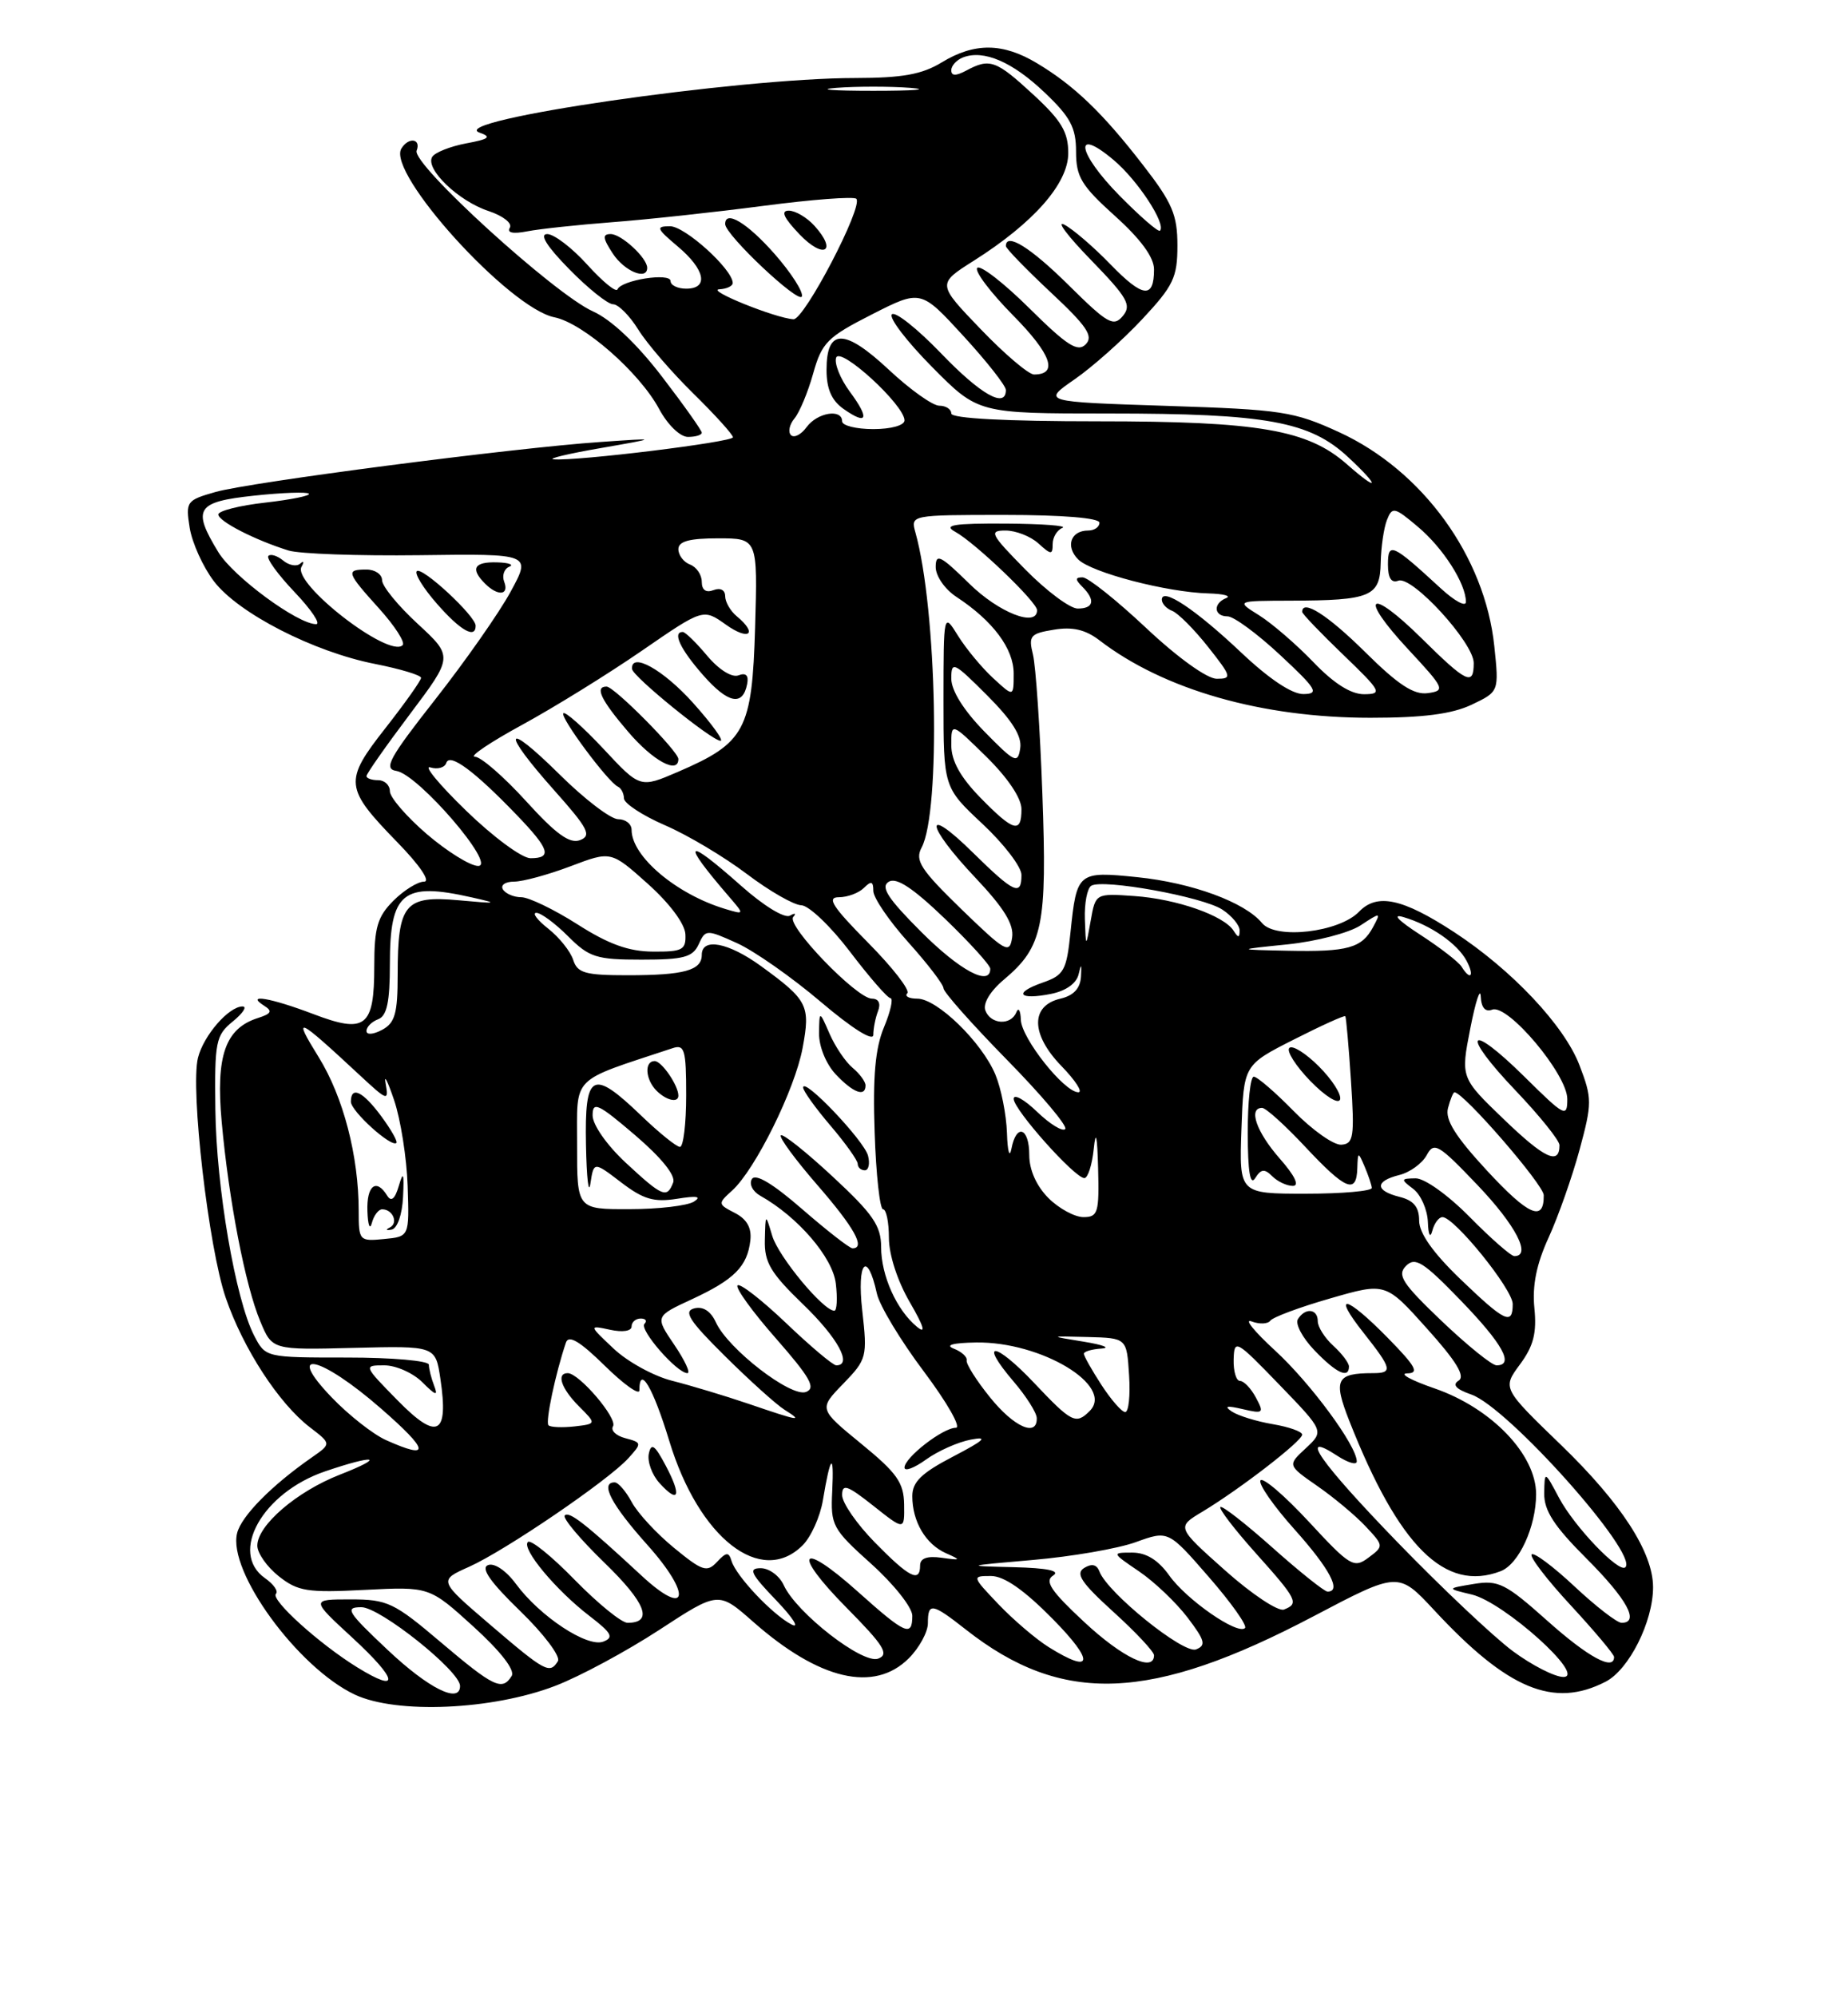 <?xml version="1.0" encoding="UTF-8" standalone="no"?>
<!DOCTYPE svg PUBLIC "-//W3C//DTD SVG 1.1//EN" "http://www.w3.org/Graphics/SVG/1.1/DTD/svg11.dtd" >
<svg xmlns="http://www.w3.org/2000/svg" xmlns:xlink="http://www.w3.org/1999/xlink" version="1.1" viewBox="0 0 237 256">
 <g >
 <path fill="currentColor"
d=" M 71.21 216.08 C 74.35 214.88 80.34 211.65 84.53 208.92 C 92.14 203.95 92.14 203.95 96.59 207.87 C 105.07 215.34 112.11 216.98 116.55 212.55 C 117.90 211.20 119.00 209.17 119.00 208.05 C 119.00 205.37 119.52 205.45 123.86 208.86 C 136.22 218.58 147.56 218.15 168.44 207.17 C 179.33 201.44 179.33 201.44 183.92 206.37 C 193.36 216.54 199.25 218.99 205.93 215.54 C 208.92 213.99 212.00 207.86 212.00 203.44 C 212.00 198.97 207.92 192.67 200.21 185.22 C 192.67 177.94 192.67 177.94 194.93 174.88 C 196.67 172.53 197.10 170.85 196.78 167.66 C 196.49 164.77 197.05 162.01 198.61 158.61 C 199.84 155.92 201.62 150.87 202.57 147.38 C 204.19 141.39 204.19 140.79 202.57 136.55 C 200.63 131.46 193.90 124.32 186.50 119.48 C 179.87 115.15 176.61 114.45 174.30 116.85 C 171.75 119.50 163.62 120.45 161.85 118.31 C 159.64 115.63 152.87 113.15 145.86 112.43 C 138.23 111.65 138.09 111.77 137.29 119.47 C 136.78 124.41 136.46 124.99 133.70 125.95 C 129.92 127.27 130.63 128.22 134.79 127.39 C 136.70 127.01 138.06 126.04 138.33 124.87 C 138.66 123.44 138.73 123.52 138.63 125.19 C 138.54 126.69 137.68 127.61 136.00 128.00 C 132.14 128.90 132.18 132.56 136.11 136.62 C 137.92 138.48 138.90 140.00 138.30 140.00 C 136.49 140.00 131.01 133.09 130.92 130.72 C 130.88 129.50 130.62 129.06 130.34 129.75 C 129.64 131.47 127.06 131.32 126.37 129.52 C 126.03 128.63 126.98 127.04 128.77 125.54 C 133.75 121.35 134.30 118.67 133.68 101.75 C 133.38 93.36 132.83 85.32 132.47 83.88 C 131.88 81.50 132.13 81.20 135.16 80.71 C 137.55 80.31 139.21 80.70 141.00 82.07 C 149.26 88.41 161.83 92.00 175.76 92.00 C 182.51 92.00 186.20 91.52 188.72 90.33 C 192.25 88.65 192.25 88.65 191.64 82.82 C 190.44 71.33 182.45 60.32 171.75 55.40 C 165.92 52.73 164.42 52.50 149.58 52.02 C 133.66 51.50 133.66 51.50 137.80 48.63 C 140.08 47.06 143.98 43.59 146.47 40.93 C 150.49 36.63 151.00 35.57 151.00 31.47 C 151.00 27.54 150.35 26.00 146.60 21.17 C 141.40 14.45 137.76 10.96 133.00 8.11 C 128.61 5.47 124.97 5.44 120.77 8.00 C 118.24 9.54 115.73 9.99 109.71 10.00 C 94.58 10.00 57.08 15.45 61.50 17.00 C 63.08 17.55 62.74 17.83 59.77 18.38 C 57.73 18.77 55.78 19.54 55.43 20.11 C 54.49 21.64 58.79 25.78 62.66 27.05 C 64.52 27.67 65.73 28.62 65.38 29.19 C 64.98 29.84 65.79 30.01 67.62 29.65 C 69.21 29.34 74.10 28.82 78.50 28.48 C 82.90 28.15 91.61 27.21 97.87 26.39 C 104.12 25.57 109.50 25.16 109.82 25.48 C 110.76 26.42 103.14 41.01 101.76 40.92 C 99.44 40.78 90.48 37.16 92.25 37.08 C 93.21 37.03 93.99 36.66 93.97 36.25 C 93.90 34.47 87.84 29.00 85.94 29.00 C 84.07 29.00 84.18 29.28 86.92 31.59 C 90.44 34.55 90.93 37.00 88.00 37.00 C 86.90 37.00 86.00 36.56 86.00 36.03 C 86.00 34.90 79.67 35.90 79.19 37.09 C 79.02 37.52 77.28 36.10 75.32 33.93 C 73.37 31.77 71.05 30.00 70.18 30.00 C 69.14 30.00 70.12 31.57 73.00 34.50 C 75.43 36.98 77.96 39.00 78.63 39.00 C 79.29 39.00 80.75 40.46 81.86 42.25 C 82.97 44.04 86.16 47.73 88.94 50.46 C 91.72 53.19 94.00 55.71 94.00 56.05 C 94.00 56.66 73.93 59.13 71.00 58.87 C 70.17 58.80 72.88 58.15 77.00 57.44 C 84.50 56.13 84.50 56.13 77.00 56.65 C 65.83 57.41 32.07 61.80 27.63 63.06 C 23.91 64.12 23.79 64.29 24.33 67.67 C 24.65 69.60 26.04 72.68 27.44 74.51 C 30.56 78.60 40.21 83.55 48.10 85.10 C 51.34 85.74 54.00 86.54 54.00 86.88 C 54.00 87.22 51.95 90.11 49.45 93.30 C 44.07 100.15 44.16 100.97 51.00 108.00 C 53.82 110.89 55.25 113.00 54.39 113.00 C 53.58 113.00 51.80 114.10 50.45 115.45 C 48.40 117.51 48.00 118.88 48.00 123.83 C 48.00 131.66 46.89 132.53 40.17 129.97 C 34.69 127.89 31.40 127.33 33.88 128.91 C 34.97 129.59 34.80 129.93 33.11 130.47 C 28.89 131.80 27.66 135.30 28.43 143.78 C 29.34 153.83 31.45 164.76 33.38 169.36 C 34.91 173.03 34.91 173.03 45.38 172.76 C 55.85 172.50 55.85 172.50 56.48 176.73 C 57.56 183.95 56.09 184.69 51.00 179.50 C 46.61 175.03 46.60 175.00 49.29 175.00 C 50.78 175.00 52.98 175.98 54.17 177.17 C 55.89 178.89 56.21 178.98 55.67 177.59 C 55.30 176.63 55.00 175.42 55.00 174.92 C 55.00 174.41 50.29 174.00 44.53 174.00 C 34.05 174.00 34.05 174.00 32.59 171.18 C 30.20 166.56 27.74 152.22 27.62 142.21 C 27.51 133.50 27.67 132.70 29.86 130.92 C 31.16 129.86 31.72 129.00 31.11 129.00 C 29.34 129.00 26.11 132.71 25.39 135.58 C 24.39 139.56 26.75 159.96 28.95 166.34 C 31.18 172.85 35.76 179.88 39.73 182.93 C 42.50 185.05 42.50 185.05 40.02 186.78 C 34.84 190.38 30.96 194.31 30.41 196.50 C 29.18 201.40 38.19 213.75 45.50 217.20 C 50.86 219.72 63.15 219.18 71.21 216.08 Z  M 90.00 55.46 C 90.00 55.17 87.70 51.92 84.88 48.25 C 81.65 44.04 78.39 40.96 76.04 39.91 C 71.09 37.69 52.78 21.01 53.43 19.31 C 54.03 17.77 52.41 17.53 51.48 19.03 C 49.55 22.15 65.30 39.51 71.11 40.67 C 74.78 41.41 81.99 47.71 84.52 52.40 C 85.62 54.45 87.22 56.00 88.23 56.00 C 89.20 56.00 90.00 55.76 90.00 55.46 Z  M 99.35 32.56 C 95.86 28.59 93.00 26.86 93.00 28.72 C 93.00 30.10 102.49 39.04 102.84 37.99 C 103.03 37.41 101.46 34.96 99.35 32.56 Z  M 83.00 34.33 C 83.00 33.06 79.69 30.00 78.32 30.00 C 77.24 30.00 77.29 30.52 78.59 32.50 C 80.08 34.77 83.00 35.98 83.00 34.33 Z  M 104.45 28.94 C 103.48 27.87 102.00 27.00 101.16 27.00 C 100.09 27.00 100.50 27.91 102.55 30.05 C 105.65 33.28 107.44 32.24 104.45 28.94 Z  M 49.70 211.46 C 44.53 206.59 44.17 206.00 46.35 206.00 C 48.74 206.00 59.00 214.18 59.00 216.09 C 59.00 218.43 54.97 216.43 49.70 211.46 Z  M 45.82 213.71 C 40.95 210.71 34.65 205.01 35.39 204.28 C 35.72 203.95 35.09 203.05 33.99 202.28 C 29.34 199.02 33.67 191.32 41.69 188.59 C 48.18 186.38 49.55 186.68 43.59 189.01 C 38.05 191.17 33.00 195.51 33.00 198.11 C 33.00 199.07 34.24 200.83 35.75 202.03 C 38.20 203.97 39.42 204.16 46.78 203.78 C 55.07 203.36 55.07 203.36 60.71 208.48 C 64.22 211.67 66.08 214.07 65.62 214.81 C 64.41 216.77 63.33 216.25 56.54 210.50 C 50.53 205.40 49.69 205.00 44.96 205.00 C 39.86 205.00 39.86 205.00 45.18 209.90 C 51.06 215.32 51.37 217.13 45.82 213.71 Z  M 194.00 211.62 C 191.53 209.78 184.89 203.52 179.25 197.70 C 169.28 187.41 166.35 183.22 171.50 186.59 C 172.88 187.49 174.00 187.82 174.00 187.31 C 174.00 185.31 168.06 177.26 163.50 173.08 C 160.85 170.65 159.50 168.98 160.51 169.37 C 161.52 169.75 162.60 169.71 162.92 169.27 C 163.24 168.83 166.69 167.54 170.60 166.42 C 177.70 164.37 177.70 164.37 183.00 170.28 C 186.78 174.48 187.95 176.41 187.06 176.96 C 186.21 177.49 186.73 178.06 188.69 178.74 C 193.40 180.38 210.16 199.17 208.45 200.88 C 207.65 201.68 201.92 195.69 199.95 192.00 C 198.09 188.50 198.09 188.50 198.04 191.40 C 198.01 193.62 199.30 195.61 203.50 199.80 C 208.68 204.99 210.32 208.00 207.96 208.00 C 207.38 208.00 204.68 205.91 201.94 203.35 C 199.21 200.79 196.73 198.94 196.43 199.23 C 196.14 199.53 198.39 202.47 201.45 205.77 C 204.50 209.07 207.00 212.04 207.00 212.38 C 207.00 214.21 203.67 212.41 198.42 207.72 C 193.07 202.95 192.16 202.50 189.00 203.02 C 185.50 203.60 185.50 203.60 188.77 204.38 C 192.90 205.38 203.51 214.92 200.50 214.94 C 199.40 214.94 196.47 213.45 194.00 211.62 Z  M 192.46 201.38 C 194.79 200.48 197.00 195.68 197.00 191.51 C 197.00 186.43 191.28 180.48 183.99 177.96 C 180.97 176.92 179.38 176.05 180.46 176.03 C 182.05 176.01 181.59 175.16 178.00 171.50 C 172.57 165.97 170.73 165.61 174.92 170.89 C 178.52 175.45 178.65 176.00 176.08 176.00 C 171.36 176.00 170.96 176.82 173.04 182.11 C 179.40 198.24 185.32 204.12 192.46 201.38 Z  M 173.00 175.15 C 173.00 174.69 172.10 173.50 171.00 172.50 C 169.90 171.50 169.00 170.08 169.00 169.35 C 169.00 167.73 167.39 167.57 166.45 169.08 C 166.08 169.68 167.04 171.48 168.58 173.08 C 171.37 175.99 173.00 176.76 173.00 175.15 Z  M 62.87 208.25 C 56.23 202.57 56.23 202.57 60.16 200.82 C 64.82 198.73 78.02 189.74 80.58 186.91 C 82.33 184.98 82.32 184.90 80.21 184.34 C 79.00 184.03 78.29 183.34 78.62 182.81 C 79.23 181.81 74.27 176.00 72.81 176.00 C 71.31 176.00 71.98 177.98 74.25 180.25 C 76.50 182.50 76.50 182.50 73.66 182.83 C 72.10 183.00 70.60 182.94 70.34 182.68 C 69.92 182.26 71.25 175.99 72.58 172.08 C 72.93 171.06 74.36 171.91 77.54 175.03 C 79.99 177.44 82.00 178.87 82.00 178.21 C 82.00 174.87 83.75 177.84 85.84 184.71 C 89.62 197.15 97.61 203.39 102.94 198.06 C 104.01 196.99 105.18 194.40 105.53 192.31 C 106.50 186.48 106.98 186.01 106.73 191.12 C 106.51 195.53 106.73 195.95 111.75 200.46 C 114.64 203.06 117.00 206.04 117.00 207.09 C 117.00 209.86 116.12 209.47 110.04 204.03 C 102.56 197.33 101.46 198.88 108.58 206.08 C 113.37 210.92 114.06 212.04 112.63 212.59 C 110.65 213.35 102.13 206.73 100.51 203.17 C 99.97 201.98 98.64 201.00 97.56 201.00 C 95.93 201.00 96.26 201.70 99.55 205.12 C 101.72 207.39 102.60 208.78 101.50 208.21 C 99.06 206.94 94.41 202.02 93.82 200.08 C 93.46 198.89 93.16 198.91 91.95 200.20 C 90.67 201.57 90.08 201.38 86.45 198.40 C 84.21 196.57 81.76 193.92 81.02 192.53 C 80.27 191.14 79.29 190.00 78.83 190.00 C 76.91 190.00 78.39 192.84 83.00 197.99 C 88.82 204.48 88.24 207.49 82.25 201.93 C 75.08 195.29 73.00 193.66 72.43 194.24 C 72.11 194.55 74.41 197.29 77.54 200.32 C 82.84 205.46 83.82 208.00 80.48 208.00 C 79.71 208.00 76.67 205.52 73.71 202.50 C 70.76 199.47 68.05 197.28 67.70 197.64 C 66.85 198.49 71.30 203.83 75.61 207.13 C 78.45 209.31 78.76 209.88 77.37 210.41 C 75.33 211.20 69.25 207.19 66.17 203.02 C 64.91 201.31 63.40 200.29 62.59 200.60 C 61.62 200.98 62.87 202.77 66.71 206.49 C 69.74 209.42 71.92 212.32 71.55 212.91 C 70.51 214.60 69.94 214.30 62.87 208.25 Z  M 85.37 187.84 C 83.97 185.20 83.52 184.88 83.21 186.32 C 83.00 187.33 83.61 189.02 84.57 190.08 C 87.06 192.83 87.45 191.75 85.37 187.84 Z  M 134.50 211.12 C 132.85 210.09 129.95 207.61 128.05 205.62 C 124.63 202.03 124.63 202.00 127.09 202.00 C 128.77 202.00 131.32 203.77 135.00 207.50 C 140.42 212.99 140.19 214.67 134.50 211.12 Z  M 139.06 207.91 C 134.77 203.92 133.93 202.66 135.06 201.94 C 136.02 201.33 134.34 200.98 130.00 200.87 C 123.64 200.72 123.69 200.70 132.50 199.94 C 137.45 199.51 143.37 198.49 145.66 197.66 C 149.83 196.15 149.83 196.15 155.03 202.13 C 157.89 205.41 159.98 208.36 159.67 208.67 C 158.73 209.60 152.18 205.06 149.95 201.93 C 148.54 199.95 147.00 199.00 145.20 199.00 C 142.56 199.00 142.56 199.02 146.08 201.41 C 148.03 202.73 150.82 205.39 152.29 207.31 C 154.54 210.27 154.71 210.90 153.38 211.41 C 151.78 212.02 142.01 204.14 141.00 201.42 C 140.66 200.52 140.02 200.37 139.04 200.97 C 137.89 201.69 138.66 202.85 142.79 206.60 C 145.66 209.20 148.00 211.70 148.00 212.16 C 148.00 214.39 143.96 212.47 139.06 207.91 Z  M 157.11 201.28 C 150.89 195.74 150.89 195.74 154.20 193.76 C 159.01 190.87 167.00 184.70 167.00 183.88 C 167.00 183.49 165.30 182.89 163.23 182.54 C 161.16 182.19 158.79 181.46 157.98 180.92 C 156.93 180.22 157.32 180.13 159.36 180.61 C 162.03 181.23 162.14 181.13 161.07 179.14 C 160.44 177.96 159.53 177.00 159.03 177.00 C 158.54 177.00 158.17 175.76 158.21 174.25 C 158.29 171.60 158.50 171.72 164.06 177.47 C 169.82 183.43 169.82 183.43 167.47 185.62 C 165.11 187.80 165.11 187.80 168.92 190.45 C 171.02 191.90 173.81 194.23 175.12 195.62 C 177.48 198.14 177.48 198.17 175.50 199.65 C 173.63 201.05 173.14 200.76 167.84 195.03 C 164.72 191.67 161.94 189.29 161.65 189.75 C 161.37 190.21 163.34 193.04 166.03 196.04 C 170.54 201.08 172.09 204.01 170.25 204.00 C 169.84 203.99 166.67 201.46 163.20 198.37 C 159.74 195.29 156.73 192.94 156.51 193.16 C 156.29 193.38 158.32 196.02 161.01 199.03 C 166.37 205.01 166.64 205.54 164.66 206.30 C 163.92 206.58 160.52 204.32 157.11 201.28 Z  M 112.21 197.71 C 109.89 195.35 108.00 192.62 108.00 191.63 C 108.00 190.13 108.66 190.36 112.00 193.00 C 116.00 196.17 116.00 196.17 115.95 192.83 C 115.91 190.03 115.03 188.79 110.45 185.05 C 105.00 180.59 105.00 180.59 108.14 177.36 C 111.17 174.23 111.25 173.92 110.58 167.97 C 109.87 161.71 111.22 160.17 112.46 165.81 C 112.80 167.35 115.51 171.84 118.49 175.80 C 121.46 179.76 123.31 183.00 122.59 183.00 C 120.93 183.00 116.00 186.82 116.00 188.10 C 116.00 188.63 117.24 188.17 118.75 187.08 C 120.26 185.99 122.85 184.83 124.50 184.52 C 126.80 184.08 126.27 184.58 122.25 186.68 C 118.17 188.80 117.00 189.94 117.00 191.77 C 117.00 195.03 118.72 197.93 121.32 199.08 C 123.31 199.96 123.26 200.01 120.75 199.66 C 118.91 199.40 118.00 199.73 118.00 200.64 C 118.00 202.90 116.62 202.21 112.21 197.71 Z  M 49.50 184.58 C 47.85 183.84 44.72 181.38 42.55 179.12 C 36.40 172.72 41.08 173.75 48.82 180.50 C 55.08 185.95 55.28 187.17 49.50 184.58 Z  M 126.95 179.08 C 125.21 176.93 123.88 174.81 123.97 174.37 C 124.07 173.93 123.33 173.25 122.32 172.86 C 121.16 172.40 122.19 172.12 125.17 172.07 C 133.53 171.94 142.97 177.63 139.75 180.85 C 137.98 182.62 137.44 182.35 132.63 177.26 C 127.58 171.92 125.45 171.76 129.98 177.06 C 131.60 178.95 132.94 181.06 132.96 181.75 C 133.04 184.25 130.02 182.91 126.95 179.08 Z  M 96.00 179.93 C 92.97 178.90 88.57 177.58 86.21 176.98 C 83.85 176.39 80.48 174.54 78.71 172.87 C 75.50 169.85 75.50 169.85 78.25 170.44 C 79.84 170.79 81.00 170.61 81.00 170.02 C 81.00 169.46 81.52 169.00 82.17 169.00 C 82.81 169.00 83.03 169.31 82.65 169.68 C 81.94 170.40 86.81 176.00 88.16 176.00 C 88.59 176.00 87.83 174.36 86.47 172.36 C 84.00 168.72 84.00 168.72 88.75 166.52 C 94.18 164.00 95.85 162.32 96.23 158.98 C 96.41 157.37 95.78 156.26 94.25 155.47 C 92.05 154.34 92.04 154.27 93.89 152.60 C 96.86 149.91 101.94 139.65 102.93 134.33 C 103.95 128.87 103.61 128.20 97.60 123.83 C 93.41 120.79 90.00 120.14 90.00 122.39 C 90.00 124.38 87.73 125.00 80.49 125.00 C 75.04 125.00 74.05 124.72 73.51 123.03 C 73.16 121.94 71.72 120.14 70.31 119.03 C 68.89 117.91 68.21 117.00 68.79 117.00 C 69.37 117.00 71.20 118.35 72.85 120.00 C 75.56 122.71 76.47 123.00 82.27 123.00 C 87.68 123.00 88.84 122.69 89.60 121.04 C 90.48 119.12 90.59 119.11 94.51 120.88 C 96.71 121.87 101.55 125.26 105.26 128.41 C 109.30 131.84 112.00 133.53 112.00 132.64 C 112.00 131.83 112.27 130.45 112.61 129.58 C 112.98 128.61 112.68 128.00 111.82 128.00 C 109.87 128.00 100.78 118.57 101.73 117.53 C 102.15 117.06 101.96 116.99 101.31 117.36 C 100.63 117.75 97.94 116.11 95.03 113.52 C 87.86 107.16 87.25 107.68 93.45 114.87 C 95.50 117.25 95.50 117.25 93.00 116.50 C 86.75 114.62 81.00 109.77 81.00 106.37 C 81.00 105.61 80.23 105.00 79.28 105.00 C 78.33 105.00 74.96 102.43 71.78 99.28 C 64.64 92.22 64.18 93.56 71.08 101.30 C 75.43 106.18 75.91 107.10 74.39 107.68 C 73.07 108.19 71.31 106.92 67.46 102.68 C 64.62 99.56 61.67 96.99 60.90 96.99 C 60.13 96.98 62.86 95.14 66.97 92.90 C 71.08 90.66 77.98 86.39 82.31 83.41 C 90.18 77.99 90.18 77.99 93.09 80.06 C 96.05 82.17 97.24 81.27 94.50 79.00 C 93.67 78.32 93.00 77.15 93.00 76.41 C 93.00 75.62 92.38 75.30 91.50 75.64 C 90.54 76.01 90.00 75.62 90.00 74.58 C 90.00 73.67 89.33 72.68 88.50 72.36 C 87.67 72.05 87.00 71.16 87.00 70.39 C 87.00 69.38 88.41 69.00 92.09 69.00 C 97.17 69.00 97.17 69.00 96.84 80.42 C 96.45 93.59 95.58 95.21 86.95 98.93 C 82.09 101.02 82.09 101.02 77.40 95.99 C 74.81 93.23 72.50 91.17 72.25 91.42 C 71.77 91.90 78.00 100.28 79.25 100.83 C 79.66 101.02 80.01 101.69 80.02 102.33 C 80.03 102.97 82.39 104.52 85.27 105.77 C 88.16 107.01 92.88 109.83 95.78 112.02 C 98.67 114.21 101.82 116.01 102.77 116.03 C 103.72 116.05 106.53 118.72 109.00 121.97 C 111.47 125.22 113.81 127.91 114.20 127.94 C 114.58 127.97 114.21 129.65 113.37 131.66 C 112.25 134.34 111.92 137.97 112.17 145.16 C 112.35 150.57 112.84 155.00 113.25 155.00 C 113.66 155.00 114.00 156.65 114.00 158.66 C 114.00 160.82 115.10 164.20 116.68 166.91 C 118.49 170.03 118.79 171.04 117.61 170.07 C 114.99 167.93 113.00 163.50 113.00 159.83 C 113.00 157.12 111.96 155.60 106.80 150.82 C 103.39 147.65 100.40 145.27 100.14 145.52 C 99.89 145.78 102.01 148.65 104.84 151.91 C 109.58 157.36 111.04 160.00 109.33 160.00 C 108.96 160.00 106.06 157.74 102.89 154.99 C 99.13 151.72 96.89 150.37 96.43 151.12 C 96.04 151.75 96.52 152.71 97.50 153.26 C 102.32 155.96 106.80 161.16 107.19 164.52 C 107.42 166.43 107.33 168.00 107.00 168.00 C 105.58 168.00 99.84 161.07 99.04 158.41 C 98.17 155.50 98.17 155.50 98.09 158.93 C 98.01 161.80 98.83 163.17 103.00 167.19 C 107.45 171.48 109.37 175.00 107.25 175.00 C 106.83 175.00 103.94 172.57 100.82 169.59 C 97.70 166.62 94.90 164.44 94.59 164.75 C 94.28 165.06 96.49 168.12 99.51 171.55 C 103.91 176.57 104.67 177.91 103.37 178.41 C 101.46 179.15 93.37 172.90 91.81 169.49 C 91.15 168.04 90.16 167.41 89.03 167.70 C 87.61 168.07 88.40 169.29 92.99 173.83 C 96.14 176.95 99.57 180.04 100.61 180.69 C 103.09 182.25 102.55 182.17 96.00 179.93 Z  M 111.32 148.12 C 110.81 146.18 103.00 137.98 103.00 139.39 C 103.00 139.82 104.58 142.02 106.50 144.27 C 108.42 146.52 110.00 148.73 110.00 149.18 C 110.00 149.63 110.41 150.00 110.91 150.00 C 111.40 150.00 111.59 149.15 111.32 148.12 Z  M 111.00 139.12 C 111.00 138.64 110.26 137.63 109.35 136.87 C 108.44 136.12 107.11 134.15 106.39 132.50 C 105.08 129.50 105.08 129.50 105.04 132.44 C 105.02 134.12 105.93 136.36 107.17 137.69 C 109.41 140.07 111.00 140.66 111.00 139.12 Z  M 87.00 97.29 C 87.00 96.30 78.77 88.00 77.79 88.00 C 76.24 88.00 77.05 89.70 80.58 93.82 C 83.75 97.53 87.00 99.28 87.00 97.29 Z  M 88.89 90.10 C 85.06 85.83 80.89 83.51 81.06 85.75 C 81.13 86.70 91.20 94.87 92.39 94.95 C 92.88 94.98 91.31 92.80 88.89 90.10 Z  M 95.82 87.67 C 96.04 86.57 95.66 86.19 94.71 86.56 C 93.87 86.88 92.21 85.85 90.70 84.06 C 89.29 82.37 87.88 81.00 87.56 81.00 C 86.21 81.00 87.23 83.19 90.14 86.50 C 93.37 90.18 95.26 90.57 95.82 87.67 Z  M 141.25 177.50 C 140.01 175.59 139.00 173.80 139.00 173.51 C 139.00 173.23 140.01 172.93 141.25 172.85 C 142.49 172.77 141.47 172.37 139.00 171.97 C 134.50 171.24 134.50 171.24 139.50 171.37 C 144.50 171.50 144.50 171.50 144.80 176.25 C 144.97 178.86 144.75 180.99 144.30 180.99 C 143.86 180.98 142.49 179.41 141.25 177.50 Z  M 184.89 169.32 C 179.82 164.48 179.14 163.43 180.32 162.25 C 181.50 161.07 182.54 161.73 187.33 166.68 C 192.72 172.25 194.24 175.00 191.93 175.00 C 191.33 175.00 188.17 172.44 184.89 169.32 Z  M 187.25 163.91 C 183.77 160.56 182.00 158.05 182.00 156.45 C 182.00 154.71 181.30 153.86 179.50 153.41 C 176.31 152.61 176.30 151.39 179.47 150.60 C 180.83 150.26 182.40 149.11 182.97 148.06 C 183.91 146.31 184.47 146.64 189.50 151.91 C 194.40 157.05 196.45 161.00 194.21 161.00 C 193.78 161.00 191.21 158.75 188.50 156.00 C 185.72 153.18 182.69 151.01 181.54 151.03 C 179.63 151.06 179.61 151.15 181.25 152.39 C 182.21 153.12 183.05 155.02 183.12 156.61 C 183.18 158.30 183.42 158.77 183.69 157.75 C 183.94 156.79 184.53 156.00 184.99 156.00 C 186.52 156.00 194.00 165.25 194.00 167.14 C 194.00 169.92 193.01 169.45 187.25 163.91 Z  M 46.00 155.20 C 46.00 148.16 44.03 140.60 40.87 135.50 C 37.48 130.02 37.99 130.24 46.20 137.87 C 49.69 141.11 49.87 141.17 49.46 138.90 C 49.22 137.58 49.70 138.53 50.54 141.00 C 51.38 143.47 52.16 148.43 52.28 152.00 C 52.50 158.50 52.50 158.50 49.25 158.81 C 46.08 159.12 46.00 159.03 46.00 155.20 Z  M 49.01 155.00 C 50.39 155.00 51.12 156.78 49.98 157.34 C 49.41 157.62 49.52 157.74 50.23 157.60 C 50.96 157.45 51.58 155.68 51.69 153.42 C 51.84 150.35 51.72 150.04 51.15 151.99 C 50.65 153.69 50.17 154.09 49.65 153.24 C 48.25 150.97 47.00 151.96 47.12 155.25 C 47.18 157.04 47.44 157.71 47.69 156.75 C 47.94 155.79 48.54 155.00 49.01 155.00 Z  M 48.90 143.08 C 46.53 139.87 45.00 139.14 45.00 141.21 C 45.00 142.42 50.20 147.12 50.84 146.49 C 51.02 146.31 50.15 144.77 48.90 143.08 Z  M 134.45 153.55 C 132.92 152.01 132.00 149.95 132.00 148.05 C 132.00 144.51 130.34 143.94 129.71 147.25 C 129.47 148.49 129.21 147.57 129.14 145.22 C 129.06 142.86 128.39 139.49 127.65 137.72 C 125.90 133.56 120.18 128.00 117.64 128.00 C 116.56 128.00 115.98 127.69 116.36 127.31 C 116.74 126.92 114.47 124.00 111.31 120.81 C 106.76 116.21 105.98 115.00 107.58 115.00 C 108.69 115.00 110.14 114.46 110.80 113.80 C 111.73 112.87 112.00 112.95 112.00 114.19 C 112.00 115.07 114.03 118.04 116.50 120.79 C 118.97 123.54 121.00 126.19 121.00 126.67 C 121.00 127.16 124.66 131.27 129.12 135.82 C 133.59 140.37 136.96 144.37 136.61 144.72 C 136.26 145.07 134.63 144.07 132.99 142.49 C 131.35 140.91 130.00 140.17 130.00 140.84 C 130.00 142.22 137.83 151.00 139.07 151.00 C 139.51 151.00 140.06 149.31 140.27 147.25 C 140.53 144.73 140.72 145.55 140.83 149.75 C 140.98 155.43 140.81 156.00 138.95 156.00 C 137.83 156.00 135.80 154.90 134.45 153.55 Z  M 190.69 150.03 C 186.65 145.66 185.31 143.52 185.70 142.03 C 185.99 140.92 186.37 140.00 186.53 140.00 C 187.69 140.00 197.96 151.84 197.98 153.19 C 198.02 156.67 196.05 155.82 190.69 150.03 Z  M 74.01 146.75 C 74.03 137.71 73.01 138.74 86.25 134.35 C 87.80 133.83 88.00 134.53 88.00 140.38 C 88.00 144.02 87.64 147.00 87.20 147.00 C 86.76 147.00 84.53 145.20 82.24 143.00 C 75.94 136.95 74.97 137.47 75.15 146.75 C 75.23 151.01 75.49 153.23 75.72 151.69 C 76.15 148.87 76.15 148.87 79.66 151.55 C 82.52 153.73 83.86 154.12 86.84 153.65 C 89.36 153.24 90.03 153.35 89.00 154.01 C 88.17 154.54 84.46 154.98 80.75 154.98 C 74.00 155.00 74.00 155.00 74.01 146.75 Z  M 87.00 140.43 C 87.00 139.13 84.86 136.00 83.96 136.00 C 82.61 136.00 82.76 138.36 84.20 139.80 C 85.45 141.05 87.00 141.40 87.00 140.43 Z  M 80.25 149.03 C 77.83 146.78 76.00 144.17 76.00 142.96 C 76.00 141.12 76.70 141.44 81.44 145.49 C 84.84 148.40 86.68 150.68 86.33 151.57 C 85.54 153.64 84.96 153.40 80.25 149.03 Z  M 159.21 144.75 C 159.50 136.50 159.50 136.50 165.91 133.25 C 169.44 131.46 172.42 130.11 172.53 130.25 C 172.64 130.39 172.97 134.12 173.26 138.55 C 173.73 145.72 173.59 146.61 172.03 146.72 C 171.06 146.80 168.32 144.86 165.93 142.43 C 163.54 139.99 161.23 138.00 160.79 138.00 C 160.36 138.00 160.01 141.26 160.02 145.25 C 160.03 150.18 160.33 152.02 160.97 151.01 C 161.72 149.82 162.17 149.77 163.16 150.76 C 163.84 151.44 165.03 152.00 165.80 152.00 C 166.69 152.00 166.06 150.69 164.10 148.47 C 161.12 145.07 160.06 142.00 161.86 142.00 C 162.34 142.00 164.83 144.25 167.40 147.00 C 172.58 152.53 173.97 153.10 174.07 149.75 C 174.14 147.60 174.18 147.59 175.00 149.50 C 175.47 150.60 175.89 151.84 175.93 152.25 C 175.97 152.66 172.16 153.00 167.46 153.00 C 158.92 153.00 158.92 153.00 159.21 144.75 Z  M 169.15 136.69 C 167.45 134.99 165.74 133.92 165.35 134.32 C 164.96 134.71 166.17 136.62 168.05 138.56 C 169.95 140.51 171.64 141.57 171.86 140.93 C 172.07 140.30 170.85 138.39 169.15 136.69 Z  M 192.89 143.49 C 187.32 138.14 187.32 138.14 188.56 131.82 C 189.24 128.34 189.85 126.50 189.90 127.72 C 189.97 129.16 190.48 129.75 191.37 129.41 C 193.37 128.64 201.00 137.70 201.00 140.86 C 201.00 143.28 200.67 143.11 195.52 138.02 C 188.22 130.81 187.24 132.31 194.38 139.79 C 197.47 143.03 200.00 146.18 200.00 146.78 C 200.00 149.38 198.11 148.51 192.89 143.49 Z  M 47.00 132.14 C 47.00 131.63 47.67 130.95 48.50 130.64 C 49.62 130.21 50.00 128.42 50.00 123.60 C 50.00 114.36 51.64 113.02 60.50 115.02 C 64.02 115.81 63.82 115.85 58.82 115.39 C 51.91 114.76 51.00 115.87 51.00 124.90 C 51.00 129.91 50.66 131.11 49.00 132.00 C 47.87 132.60 47.00 132.67 47.00 132.14 Z  M 118.14 119.44 C 113.86 115.16 112.90 113.68 113.97 113.02 C 114.95 112.41 117.04 113.78 121.18 117.75 C 124.38 120.83 127.00 123.72 127.00 124.17 C 127.00 126.49 123.10 124.40 118.14 119.44 Z  M 187.44 123.90 C 187.07 123.30 184.68 121.45 182.13 119.80 C 179.29 117.96 178.47 117.09 180.00 117.55 C 183.49 118.58 186.90 120.94 188.08 123.14 C 189.13 125.11 188.59 125.76 187.44 123.90 Z  M 74.05 118.47 C 71.05 116.56 67.81 115.00 66.86 115.00 C 65.90 115.00 64.84 114.55 64.50 114.00 C 64.16 113.45 64.80 113.00 65.93 113.00 C 67.06 113.00 70.31 112.11 73.17 111.03 C 78.36 109.06 78.36 109.06 83.08 113.28 C 85.88 115.79 87.84 118.41 87.90 119.75 C 87.99 121.75 87.53 122.00 83.75 121.97 C 80.64 121.96 78.04 121.02 74.05 118.47 Z  M 123.30 116.54 C 118.06 111.45 117.31 110.29 118.19 108.64 C 120.67 104.01 120.16 78.10 117.40 68.25 C 116.77 66.01 116.80 66.00 128.88 66.00 C 136.29 66.00 141.00 66.39 141.00 67.00 C 141.00 67.55 140.35 68.00 139.56 68.00 C 137.31 68.00 136.61 70.03 138.27 71.70 C 139.97 73.39 149.65 75.92 155.00 76.06 C 156.93 76.12 157.94 76.38 157.25 76.66 C 155.54 77.35 155.67 79.00 157.43 79.00 C 158.22 79.00 161.25 81.23 164.18 83.96 C 168.86 88.32 169.22 88.93 167.18 88.96 C 165.70 88.99 162.77 87.03 159.18 83.64 C 153.33 78.11 149.00 75.23 149.00 76.86 C 149.00 77.37 149.60 78.02 150.34 78.30 C 151.08 78.59 153.15 80.66 154.93 82.91 C 157.95 86.73 158.03 87.00 156.04 87.00 C 154.81 87.00 151.03 84.29 147.00 80.50 C 143.19 76.92 139.52 74.00 138.84 74.00 C 137.88 74.00 137.87 74.27 138.80 75.20 C 140.51 76.91 140.28 78.00 138.21 78.00 C 137.23 78.00 134.21 75.75 131.50 73.00 C 127.01 68.44 126.79 68.00 128.96 68.00 C 130.27 68.00 132.17 68.74 133.17 69.65 C 134.80 71.13 135.00 71.14 135.00 69.74 C 135.00 68.87 135.56 67.94 136.25 67.66 C 136.94 67.38 133.68 67.14 129.00 67.11 C 122.30 67.07 120.92 67.29 122.50 68.16 C 125.06 69.56 133.00 77.16 133.00 78.21 C 133.00 80.45 128.09 78.53 124.29 74.79 C 120.61 71.18 120.00 70.88 120.00 72.68 C 120.00 73.84 121.19 75.55 122.68 76.52 C 127.34 79.58 130.00 83.14 130.00 86.32 C 130.00 89.35 130.00 89.35 127.37 86.92 C 125.92 85.59 123.90 83.15 122.87 81.50 C 121.01 78.50 121.01 78.50 121.00 89.71 C 121.00 100.92 121.00 100.92 126.00 105.60 C 128.75 108.17 131.00 111.11 131.00 112.14 C 131.00 114.91 130.05 114.47 124.78 109.29 C 118.39 102.99 118.64 105.68 125.08 112.49 C 128.78 116.40 130.06 118.49 129.80 120.18 C 129.48 122.31 128.96 122.02 123.30 116.54 Z  M 165.15 121.04 C 168.81 120.66 173.01 119.57 174.48 118.61 C 177.08 116.90 177.12 116.91 176.10 118.81 C 174.65 121.52 172.85 122.02 165.17 121.86 C 158.50 121.72 158.50 121.72 165.15 121.04 Z  M 139.13 117.81 C 139.06 115.78 139.43 113.85 139.95 113.53 C 141.43 112.62 154.24 114.94 156.75 116.58 C 157.99 117.39 158.99 118.60 158.98 119.27 C 158.97 120.23 158.80 120.23 158.20 119.29 C 156.97 117.35 150.91 115.23 145.50 114.85 C 140.50 114.50 140.50 114.50 139.88 118.00 C 139.26 121.50 139.26 121.50 139.13 117.81 Z  M 54.75 106.92 C 52.14 104.68 50.00 102.20 50.00 101.42 C 50.00 100.64 49.33 100.00 48.50 100.00 C 47.67 100.00 47.00 99.76 47.00 99.47 C 47.00 99.18 49.50 95.61 52.56 91.55 C 58.12 84.16 58.12 84.16 53.56 79.95 C 51.05 77.64 49.00 75.13 49.00 74.37 C 49.00 73.62 48.10 73.00 47.00 73.00 C 44.31 73.00 44.43 73.36 48.64 78.02 C 50.64 80.24 51.99 82.34 51.64 82.69 C 49.91 84.43 37.45 74.78 38.67 72.64 C 39.03 72.01 38.95 71.83 38.50 72.24 C 38.05 72.65 37.07 72.47 36.32 71.85 C 35.57 71.23 34.71 70.96 34.42 71.25 C 34.12 71.55 35.64 73.64 37.78 75.89 C 39.93 78.15 41.17 80.00 40.54 80.00 C 38.18 80.00 29.92 73.92 28.00 70.77 C 24.61 65.21 25.17 64.32 32.58 63.53 C 36.20 63.14 39.36 63.03 39.61 63.28 C 39.86 63.53 37.35 64.04 34.03 64.42 C 30.72 64.79 28.00 65.48 28.00 65.94 C 28.00 66.81 32.67 69.21 37.00 70.56 C 38.38 70.99 45.94 71.26 53.82 71.16 C 68.14 70.97 68.14 70.97 65.48 75.85 C 64.02 78.54 59.68 84.73 55.84 89.62 C 49.90 97.18 49.15 98.55 50.83 98.81 C 53.63 99.24 63.75 111.00 61.32 110.99 C 60.32 110.99 57.36 109.15 54.75 106.92 Z  M 61.00 80.20 C 61.00 78.95 54.10 72.56 53.45 73.21 C 53.14 73.53 54.30 75.41 56.04 77.39 C 59.06 80.84 61.00 81.93 61.00 80.20 Z  M 64.66 74.56 C 64.36 73.78 64.65 72.91 65.31 72.64 C 65.96 72.38 65.26 72.12 63.75 72.08 C 60.79 71.99 60.29 72.89 62.20 74.80 C 63.85 76.45 65.33 76.31 64.66 74.56 Z  M 59.78 103.91 C 56.32 100.56 54.26 98.06 55.19 98.36 C 56.11 98.65 57.04 98.39 57.24 97.78 C 57.67 96.48 60.82 98.80 66.23 104.42 C 70.49 108.84 70.86 110.00 68.03 110.00 C 66.94 110.00 63.23 107.26 59.78 103.91 Z  M 125.70 102.21 C 123.15 99.59 122.00 97.51 122.00 95.50 C 122.00 92.58 122.00 92.58 126.50 97.00 C 129.24 99.69 131.00 102.31 131.00 103.71 C 131.00 106.88 129.99 106.60 125.70 102.21 Z  M 126.25 93.77 C 123.59 91.05 122.00 88.51 122.00 86.98 C 122.00 84.69 122.30 84.83 126.59 89.12 C 129.81 92.34 131.08 94.36 130.84 95.91 C 130.53 97.93 130.16 97.76 126.25 93.77 Z  M 168.45 84.88 C 166.28 82.62 163.15 79.92 161.50 78.88 C 158.50 77.01 158.50 77.01 165.50 76.99 C 175.82 76.96 176.99 76.47 177.07 72.13 C 177.11 70.14 177.47 67.67 177.87 66.65 C 178.55 64.92 178.83 64.98 181.84 67.52 C 185.08 70.24 188.00 74.81 188.00 77.15 C 188.00 77.83 186.54 77.04 184.75 75.39 C 178.55 69.68 178.00 69.43 178.00 72.35 C 178.00 74.09 178.43 74.77 179.33 74.43 C 181.09 73.75 189.00 82.38 189.00 84.98 C 189.00 87.96 188.11 87.54 182.31 81.81 C 175.55 75.14 174.15 76.30 180.60 83.23 C 185.27 88.25 185.39 88.52 183.12 88.84 C 181.33 89.09 179.33 87.79 175.09 83.59 C 170.29 78.84 167.00 76.74 167.00 78.43 C 167.00 78.67 169.36 81.13 172.25 83.91 C 177.15 88.62 177.33 88.96 174.95 88.98 C 173.26 88.99 171.08 87.62 168.45 84.88 Z  M 172.73 59.50 C 167.71 55.08 161.42 54.00 140.82 54.00 C 128.94 54.00 122.00 53.63 122.00 53.00 C 122.00 52.45 121.31 52.00 120.46 52.00 C 119.61 52.00 116.69 49.92 113.98 47.38 C 108.29 42.07 106.00 42.07 106.00 47.41 C 106.00 49.85 106.65 51.34 108.19 52.42 C 111.26 54.57 111.56 53.68 108.97 50.18 C 107.76 48.54 106.98 46.59 107.23 45.85 C 107.74 44.35 116.00 51.92 116.00 53.88 C 116.00 54.52 114.28 55.00 112.00 55.00 C 109.80 55.00 108.00 54.55 108.00 54.00 C 108.00 52.35 104.81 52.87 103.44 54.75 C 102.74 55.71 101.84 56.17 101.44 55.77 C 101.04 55.37 101.24 54.41 101.89 53.63 C 102.54 52.85 103.62 50.26 104.29 47.86 C 105.40 43.91 106.11 43.20 111.80 40.31 C 118.09 37.11 118.09 37.11 123.54 43.05 C 126.54 46.31 129.00 49.44 129.00 49.99 C 129.00 52.41 125.77 50.58 120.66 45.26 C 117.62 42.11 114.80 39.87 114.38 40.29 C 113.96 40.71 116.27 43.74 119.53 47.03 C 125.44 53.00 125.44 53.00 142.17 53.00 C 162.41 53.00 167.97 54.01 172.89 58.59 C 177.02 62.43 176.90 63.17 172.73 59.50 Z  M 125.77 42.19 C 120.19 36.39 120.19 36.39 124.85 33.44 C 132.57 28.56 137.00 23.52 137.00 19.63 C 137.00 16.91 136.12 15.45 132.52 12.13 C 127.73 7.71 126.94 7.43 123.93 9.04 C 122.58 9.76 122.00 9.75 122.00 9.00 C 122.00 8.42 122.68 7.68 123.50 7.36 C 126.15 6.34 129.84 7.92 133.97 11.86 C 137.28 15.00 138.00 16.36 138.00 19.44 C 138.00 22.68 138.69 23.81 143.00 27.69 C 146.30 30.66 148.00 32.98 148.00 34.53 C 148.00 38.34 146.57 38.17 142.41 33.88 C 140.26 31.66 137.60 29.37 136.50 28.80 C 135.40 28.23 136.94 30.27 139.92 33.33 C 144.61 38.16 145.15 39.11 144.00 40.50 C 142.81 41.93 142.05 41.50 137.05 36.55 C 132.16 31.71 129.00 29.75 129.00 31.54 C 129.00 31.84 131.59 34.51 134.75 37.47 C 139.40 41.81 140.26 43.09 139.24 44.13 C 138.22 45.18 136.85 44.30 132.02 39.52 C 128.74 36.27 125.73 33.94 125.33 34.33 C 124.94 34.73 127.01 37.47 129.93 40.43 C 134.84 45.40 135.76 48.00 132.61 48.00 C 131.92 48.00 128.84 45.39 125.77 42.19 Z  M 143.57 25.07 C 138.16 19.58 137.59 16.10 142.82 20.51 C 145.90 23.09 149.60 28.74 148.76 29.57 C 148.55 29.78 146.22 27.76 143.57 25.07 Z  M 107.25 11.26 C 109.86 11.06 114.14 11.06 116.75 11.26 C 119.36 11.47 117.22 11.64 112.00 11.64 C 106.78 11.64 104.64 11.47 107.25 11.26 Z "/>
</g>
</svg>